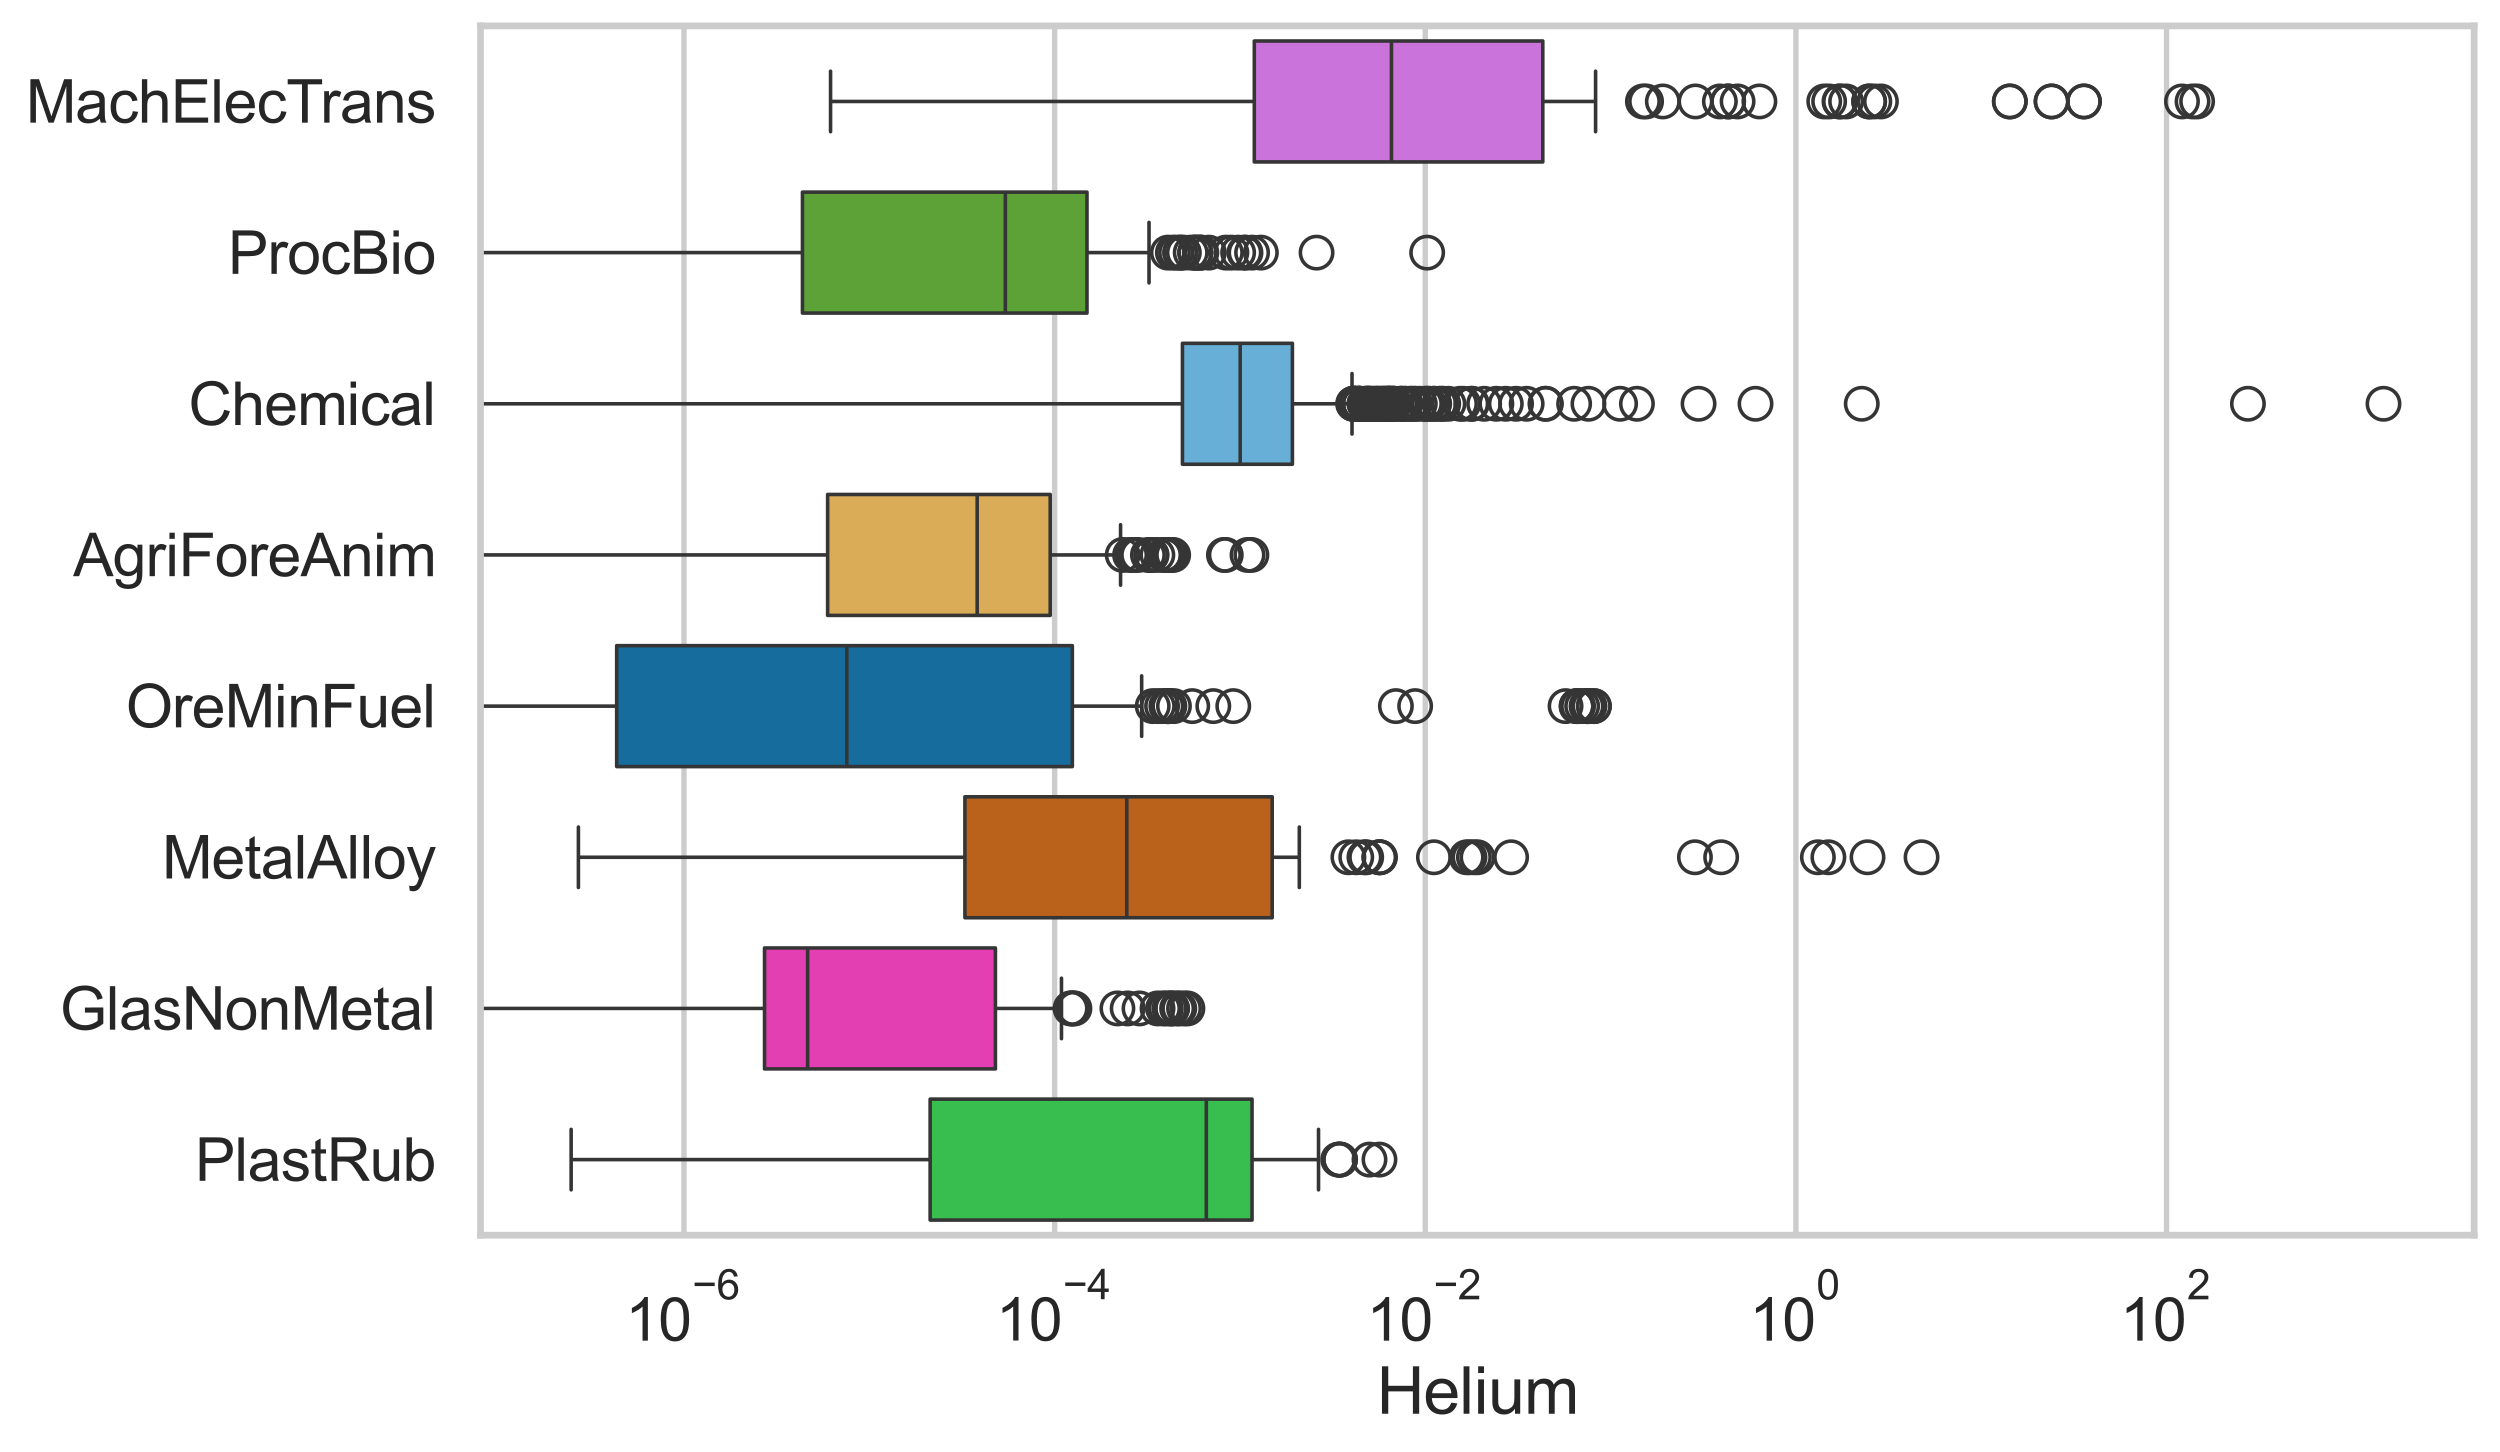 <?xml version="1.0" encoding="utf-8" standalone="no"?>
<!DOCTYPE svg PUBLIC "-//W3C//DTD SVG 1.1//EN"
  "http://www.w3.org/Graphics/SVG/1.1/DTD/svg11.dtd">
<svg xmlns:xlink="http://www.w3.org/1999/xlink" width="695.577pt" height="404.121pt" viewBox="0 0 695.577 404.121" xmlns="http://www.w3.org/2000/svg" version="1.1">
 <defs>
  <style type="text/css">*{stroke-linejoin: round; stroke-linecap: butt}</style>
 </defs>
 <g id="figure_1">
  <g id="patch_1">
   <path d="M 0 404.121 
L 695.577 404.121 
L 695.577 0 
L 0 0 
z
" style="fill: #ffffff"/>
  </g>
  <g id="axes_1">
   <g id="patch_2">
    <path d="M 133.697 343.665 
L 688.377 343.665 
L 688.377 7.2 
L 133.697 7.2 
z
" style="fill: #ffffff"/>
   </g>
   <g id="matplotlib.axis_1">
    <g id="xtick_1">
     <g id="line2d_1">
      <path d="M 190.3 343.665 
L 190.3 7.2 
" clip-path="url(#pc5fbd0faa5)" style="fill: none; stroke: #cccccc; stroke-width: 1.5; stroke-linecap: round"/>
     </g>
     <g id="text_1">
      <!-- $\mathdefault{10^{-6}}$ -->
      <g style="fill: #262626" transform="translate(173.965 373.18) scale(0.165 -0.165)">
       <defs>
        <path id="ArialMT-31" d="M 2384 0 
L 1822 0 
L 1822 3584 
Q 1619 3391 1289 3197 
Q 959 3003 697 2906 
L 697 3450 
Q 1169 3672 1522 3987 
Q 1875 4303 2022 4600 
L 2384 4600 
L 2384 0 
z
" transform="scale(0.016)"/>
        <path id="ArialMT-30" d="M 266 2259 
Q 266 3072 433 3567 
Q 600 4063 929 4331 
Q 1259 4600 1759 4600 
Q 2128 4600 2406 4451 
Q 2684 4303 2865 4023 
Q 3047 3744 3150 3342 
Q 3253 2941 3253 2259 
Q 3253 1453 3087 958 
Q 2922 463 2592 192 
Q 2263 -78 1759 -78 
Q 1097 -78 719 397 
Q 266 969 266 2259 
z
M 844 2259 
Q 844 1131 1108 757 
Q 1372 384 1759 384 
Q 2147 384 2411 759 
Q 2675 1134 2675 2259 
Q 2675 3391 2411 3762 
Q 2147 4134 1753 4134 
Q 1366 4134 1134 3806 
Q 844 3388 844 2259 
z
" transform="scale(0.016)"/>
        <path id="ArialMT-2212" d="M 3381 1997 
L 356 1997 
L 356 2522 
L 3381 2522 
L 3381 1997 
z
" transform="scale(0.016)"/>
        <path id="ArialMT-36" d="M 3184 3459 
L 2625 3416 
Q 2550 3747 2413 3897 
Q 2184 4138 1850 4138 
Q 1581 4138 1378 3988 
Q 1113 3794 959 3422 
Q 806 3050 800 2363 
Q 1003 2672 1297 2822 
Q 1591 2972 1913 2972 
Q 2475 2972 2870 2558 
Q 3266 2144 3266 1488 
Q 3266 1056 3080 686 
Q 2894 316 2569 119 
Q 2244 -78 1831 -78 
Q 1128 -78 684 439 
Q 241 956 241 2144 
Q 241 3472 731 4075 
Q 1159 4600 1884 4600 
Q 2425 4600 2770 4297 
Q 3116 3994 3184 3459 
z
M 888 1484 
Q 888 1194 1011 928 
Q 1134 663 1356 523 
Q 1578 384 1822 384 
Q 2178 384 2434 671 
Q 2691 959 2691 1453 
Q 2691 1928 2437 2201 
Q 2184 2475 1800 2475 
Q 1419 2475 1153 2201 
Q 888 1928 888 1484 
z
" transform="scale(0.016)"/>
       </defs>
       <use xlink:href="#ArialMT-31" transform="translate(0 0.994)"/>
       <use xlink:href="#ArialMT-30" transform="translate(55.615 0.994)"/>
       <use xlink:href="#ArialMT-2212" transform="translate(112.973 70.688) scale(0.7)"/>
       <use xlink:href="#ArialMT-36" transform="translate(153.852 70.688) scale(0.7)"/>
      </g>
     </g>
    </g>
    <g id="xtick_2">
     <g id="line2d_2">
      <path d="M 293.425 343.665 
L 293.425 7.2 
" clip-path="url(#pc5fbd0faa5)" style="fill: none; stroke: #cccccc; stroke-width: 1.5; stroke-linecap: round"/>
     </g>
     <g id="text_2">
      <!-- $\mathdefault{10^{-4}}$ -->
      <g style="fill: #262626" transform="translate(277.09 373.015) scale(0.165 -0.165)">
       <defs>
        <path id="ArialMT-34" d="M 2069 0 
L 2069 1097 
L 81 1097 
L 81 1613 
L 2172 4581 
L 2631 4581 
L 2631 1613 
L 3250 1613 
L 3250 1097 
L 2631 1097 
L 2631 0 
L 2069 0 
z
M 2069 1613 
L 2069 3678 
L 634 1613 
L 2069 1613 
z
" transform="scale(0.016)"/>
       </defs>
       <use xlink:href="#ArialMT-31" transform="translate(0 0.202)"/>
       <use xlink:href="#ArialMT-30" transform="translate(55.615 0.202)"/>
       <use xlink:href="#ArialMT-2212" transform="translate(112.973 69.895) scale(0.7)"/>
       <use xlink:href="#ArialMT-34" transform="translate(153.852 69.895) scale(0.7)"/>
      </g>
     </g>
    </g>
    <g id="xtick_3">
     <g id="line2d_3">
      <path d="M 396.55 343.665 
L 396.55 7.2 
" clip-path="url(#pc5fbd0faa5)" style="fill: none; stroke: #cccccc; stroke-width: 1.5; stroke-linecap: round"/>
     </g>
     <g id="text_3">
      <!-- $\mathdefault{10^{-2}}$ -->
      <g style="fill: #262626" transform="translate(380.215 373.18) scale(0.165 -0.165)">
       <defs>
        <path id="ArialMT-32" d="M 3222 541 
L 3222 0 
L 194 0 
Q 188 203 259 391 
Q 375 700 629 1000 
Q 884 1300 1366 1694 
Q 2113 2306 2375 2664 
Q 2638 3022 2638 3341 
Q 2638 3675 2398 3904 
Q 2159 4134 1775 4134 
Q 1369 4134 1125 3890 
Q 881 3647 878 3216 
L 300 3275 
Q 359 3922 746 4261 
Q 1134 4600 1788 4600 
Q 2447 4600 2831 4234 
Q 3216 3869 3216 3328 
Q 3216 3053 3103 2787 
Q 2991 2522 2730 2228 
Q 2469 1934 1863 1422 
Q 1356 997 1212 845 
Q 1069 694 975 541 
L 3222 541 
z
" transform="scale(0.016)"/>
       </defs>
       <use xlink:href="#ArialMT-31" transform="translate(0 0.994)"/>
       <use xlink:href="#ArialMT-30" transform="translate(55.615 0.994)"/>
       <use xlink:href="#ArialMT-2212" transform="translate(112.973 70.688) scale(0.7)"/>
       <use xlink:href="#ArialMT-32" transform="translate(153.852 70.688) scale(0.7)"/>
      </g>
     </g>
    </g>
    <g id="xtick_4">
     <g id="line2d_4">
      <path d="M 499.676 343.665 
L 499.676 7.2 
" clip-path="url(#pc5fbd0faa5)" style="fill: none; stroke: #cccccc; stroke-width: 1.5; stroke-linecap: round"/>
     </g>
     <g id="text_4">
      <!-- $\mathdefault{10^{0}}$ -->
      <g style="fill: #262626" transform="translate(486.723 373.18) scale(0.165 -0.165)">
       <use xlink:href="#ArialMT-31" transform="translate(0 0.994)"/>
       <use xlink:href="#ArialMT-30" transform="translate(55.615 0.994)"/>
       <use xlink:href="#ArialMT-30" transform="translate(112.973 70.688) scale(0.7)"/>
      </g>
     </g>
    </g>
    <g id="xtick_5">
     <g id="line2d_5">
      <path d="M 602.801 343.665 
L 602.801 7.2 
" clip-path="url(#pc5fbd0faa5)" style="fill: none; stroke: #cccccc; stroke-width: 1.5; stroke-linecap: round"/>
     </g>
     <g id="text_5">
      <!-- $\mathdefault{10^{2}}$ -->
      <g style="fill: #262626" transform="translate(589.848 373.18) scale(0.165 -0.165)">
       <use xlink:href="#ArialMT-31" transform="translate(0 0.994)"/>
       <use xlink:href="#ArialMT-30" transform="translate(55.615 0.994)"/>
       <use xlink:href="#ArialMT-32" transform="translate(112.973 70.688) scale(0.7)"/>
      </g>
     </g>
    </g>
    <g id="text_6">
     <!-- Helium -->
     <g style="fill: #262626" transform="translate(383.031 393.344) scale(0.18 -0.18)">
      <defs>
       <path id="ArialMT-48" d="M 513 0 
L 513 4581 
L 1119 4581 
L 1119 2700 
L 3500 2700 
L 3500 4581 
L 4106 4581 
L 4106 0 
L 3500 0 
L 3500 2159 
L 1119 2159 
L 1119 0 
L 513 0 
z
" transform="scale(0.016)"/>
       <path id="ArialMT-65" d="M 2694 1069 
L 3275 997 
Q 3138 488 2766 206 
Q 2394 -75 1816 -75 
Q 1088 -75 661 373 
Q 234 822 234 1631 
Q 234 2469 665 2931 
Q 1097 3394 1784 3394 
Q 2450 3394 2872 2941 
Q 3294 2488 3294 1666 
Q 3294 1616 3291 1516 
L 816 1516 
Q 847 969 1125 678 
Q 1403 388 1819 388 
Q 2128 388 2347 550 
Q 2566 713 2694 1069 
z
M 847 1978 
L 2700 1978 
Q 2663 2397 2488 2606 
Q 2219 2931 1791 2931 
Q 1403 2931 1139 2672 
Q 875 2413 847 1978 
z
" transform="scale(0.016)"/>
       <path id="ArialMT-6c" d="M 409 0 
L 409 4581 
L 972 4581 
L 972 0 
L 409 0 
z
" transform="scale(0.016)"/>
       <path id="ArialMT-69" d="M 425 3934 
L 425 4581 
L 988 4581 
L 988 3934 
L 425 3934 
z
M 425 0 
L 425 3319 
L 988 3319 
L 988 0 
L 425 0 
z
" transform="scale(0.016)"/>
       <path id="ArialMT-75" d="M 2597 0 
L 2597 488 
Q 2209 -75 1544 -75 
Q 1250 -75 995 37 
Q 741 150 617 320 
Q 494 491 444 738 
Q 409 903 409 1263 
L 409 3319 
L 972 3319 
L 972 1478 
Q 972 1038 1006 884 
Q 1059 663 1231 536 
Q 1403 409 1656 409 
Q 1909 409 2131 539 
Q 2353 669 2445 892 
Q 2538 1116 2538 1541 
L 2538 3319 
L 3100 3319 
L 3100 0 
L 2597 0 
z
" transform="scale(0.016)"/>
       <path id="ArialMT-6d" d="M 422 0 
L 422 3319 
L 925 3319 
L 925 2853 
Q 1081 3097 1340 3245 
Q 1600 3394 1931 3394 
Q 2300 3394 2536 3241 
Q 2772 3088 2869 2813 
Q 3263 3394 3894 3394 
Q 4388 3394 4653 3120 
Q 4919 2847 4919 2278 
L 4919 0 
L 4359 0 
L 4359 2091 
Q 4359 2428 4304 2576 
Q 4250 2725 4106 2815 
Q 3963 2906 3769 2906 
Q 3419 2906 3187 2673 
Q 2956 2441 2956 1928 
L 2956 0 
L 2394 0 
L 2394 2156 
Q 2394 2531 2256 2718 
Q 2119 2906 1806 2906 
Q 1569 2906 1367 2781 
Q 1166 2656 1075 2415 
Q 984 2175 984 1722 
L 984 0 
L 422 0 
z
" transform="scale(0.016)"/>
      </defs>
      <use xlink:href="#ArialMT-48"/>
      <use xlink:href="#ArialMT-65" transform="translate(72.217 0)"/>
      <use xlink:href="#ArialMT-6c" transform="translate(127.832 0)"/>
      <use xlink:href="#ArialMT-69" transform="translate(150.049 0)"/>
      <use xlink:href="#ArialMT-75" transform="translate(172.266 0)"/>
      <use xlink:href="#ArialMT-6d" transform="translate(227.881 0)"/>
     </g>
    </g>
   </g>
   <g id="matplotlib.axis_2">
    <g id="ytick_1">
     <g id="text_7">
      <!-- MachElecTrans -->
      <g style="fill: #262626" transform="translate(7.2 34.134) scale(0.165 -0.165)">
       <defs>
        <path id="ArialMT-4d" d="M 475 0 
L 475 4581 
L 1388 4581 
L 2472 1338 
Q 2622 884 2691 659 
Q 2769 909 2934 1394 
L 4031 4581 
L 4847 4581 
L 4847 0 
L 4263 0 
L 4263 3834 
L 2931 0 
L 2384 0 
L 1059 3900 
L 1059 0 
L 475 0 
z
" transform="scale(0.016)"/>
        <path id="ArialMT-61" d="M 2588 409 
Q 2275 144 1986 34 
Q 1697 -75 1366 -75 
Q 819 -75 525 192 
Q 231 459 231 875 
Q 231 1119 342 1320 
Q 453 1522 633 1644 
Q 813 1766 1038 1828 
Q 1203 1872 1538 1913 
Q 2219 1994 2541 2106 
Q 2544 2222 2544 2253 
Q 2544 2597 2384 2738 
Q 2169 2928 1744 2928 
Q 1347 2928 1158 2789 
Q 969 2650 878 2297 
L 328 2372 
Q 403 2725 575 2942 
Q 747 3159 1072 3276 
Q 1397 3394 1825 3394 
Q 2250 3394 2515 3294 
Q 2781 3194 2906 3042 
Q 3031 2891 3081 2659 
Q 3109 2516 3109 2141 
L 3109 1391 
Q 3109 606 3145 398 
Q 3181 191 3288 0 
L 2700 0 
Q 2613 175 2588 409 
z
M 2541 1666 
Q 2234 1541 1622 1453 
Q 1275 1403 1131 1340 
Q 988 1278 909 1158 
Q 831 1038 831 891 
Q 831 666 1001 516 
Q 1172 366 1500 366 
Q 1825 366 2078 508 
Q 2331 650 2450 897 
Q 2541 1088 2541 1459 
L 2541 1666 
z
" transform="scale(0.016)"/>
        <path id="ArialMT-63" d="M 2588 1216 
L 3141 1144 
Q 3050 572 2676 248 
Q 2303 -75 1759 -75 
Q 1078 -75 664 370 
Q 250 816 250 1647 
Q 250 2184 428 2587 
Q 606 2991 970 3192 
Q 1334 3394 1763 3394 
Q 2303 3394 2647 3120 
Q 2991 2847 3088 2344 
L 2541 2259 
Q 2463 2594 2264 2762 
Q 2066 2931 1784 2931 
Q 1359 2931 1093 2626 
Q 828 2322 828 1663 
Q 828 994 1084 691 
Q 1341 388 1753 388 
Q 2084 388 2306 591 
Q 2528 794 2588 1216 
z
" transform="scale(0.016)"/>
        <path id="ArialMT-68" d="M 422 0 
L 422 4581 
L 984 4581 
L 984 2938 
Q 1378 3394 1978 3394 
Q 2347 3394 2619 3248 
Q 2891 3103 3008 2847 
Q 3125 2591 3125 2103 
L 3125 0 
L 2563 0 
L 2563 2103 
Q 2563 2525 2380 2717 
Q 2197 2909 1863 2909 
Q 1613 2909 1392 2779 
Q 1172 2650 1078 2428 
Q 984 2206 984 1816 
L 984 0 
L 422 0 
z
" transform="scale(0.016)"/>
        <path id="ArialMT-45" d="M 506 0 
L 506 4581 
L 3819 4581 
L 3819 4041 
L 1113 4041 
L 1113 2638 
L 3647 2638 
L 3647 2100 
L 1113 2100 
L 1113 541 
L 3925 541 
L 3925 0 
L 506 0 
z
" transform="scale(0.016)"/>
        <path id="ArialMT-54" d="M 1659 0 
L 1659 4041 
L 150 4041 
L 150 4581 
L 3781 4581 
L 3781 4041 
L 2266 4041 
L 2266 0 
L 1659 0 
z
" transform="scale(0.016)"/>
        <path id="ArialMT-72" d="M 416 0 
L 416 3319 
L 922 3319 
L 922 2816 
Q 1116 3169 1280 3281 
Q 1444 3394 1641 3394 
Q 1925 3394 2219 3213 
L 2025 2691 
Q 1819 2813 1613 2813 
Q 1428 2813 1281 2702 
Q 1134 2591 1072 2394 
Q 978 2094 978 1738 
L 978 0 
L 416 0 
z
" transform="scale(0.016)"/>
        <path id="ArialMT-6e" d="M 422 0 
L 422 3319 
L 928 3319 
L 928 2847 
Q 1294 3394 1984 3394 
Q 2284 3394 2536 3286 
Q 2788 3178 2913 3003 
Q 3038 2828 3088 2588 
Q 3119 2431 3119 2041 
L 3119 0 
L 2556 0 
L 2556 2019 
Q 2556 2363 2490 2533 
Q 2425 2703 2258 2804 
Q 2091 2906 1866 2906 
Q 1506 2906 1245 2678 
Q 984 2450 984 1813 
L 984 0 
L 422 0 
z
" transform="scale(0.016)"/>
        <path id="ArialMT-73" d="M 197 991 
L 753 1078 
Q 800 744 1014 566 
Q 1228 388 1613 388 
Q 2000 388 2187 545 
Q 2375 703 2375 916 
Q 2375 1106 2209 1216 
Q 2094 1291 1634 1406 
Q 1016 1563 777 1677 
Q 538 1791 414 1992 
Q 291 2194 291 2438 
Q 291 2659 392 2848 
Q 494 3038 669 3163 
Q 800 3259 1026 3326 
Q 1253 3394 1513 3394 
Q 1903 3394 2198 3281 
Q 2494 3169 2634 2976 
Q 2775 2784 2828 2463 
L 2278 2388 
Q 2241 2644 2061 2787 
Q 1881 2931 1553 2931 
Q 1166 2931 1000 2803 
Q 834 2675 834 2503 
Q 834 2394 903 2306 
Q 972 2216 1119 2156 
Q 1203 2125 1616 2013 
Q 2213 1853 2448 1751 
Q 2684 1650 2818 1456 
Q 2953 1263 2953 975 
Q 2953 694 2789 445 
Q 2625 197 2315 61 
Q 2006 -75 1616 -75 
Q 969 -75 630 194 
Q 291 463 197 991 
z
" transform="scale(0.016)"/>
       </defs>
       <use xlink:href="#ArialMT-4d"/>
       <use xlink:href="#ArialMT-61" transform="translate(83.301 0)"/>
       <use xlink:href="#ArialMT-63" transform="translate(138.916 0)"/>
       <use xlink:href="#ArialMT-68" transform="translate(188.916 0)"/>
       <use xlink:href="#ArialMT-45" transform="translate(244.531 0)"/>
       <use xlink:href="#ArialMT-6c" transform="translate(311.23 0)"/>
       <use xlink:href="#ArialMT-65" transform="translate(333.447 0)"/>
       <use xlink:href="#ArialMT-63" transform="translate(389.062 0)"/>
       <use xlink:href="#ArialMT-54" transform="translate(439.062 0)"/>
       <use xlink:href="#ArialMT-72" transform="translate(496.396 0)"/>
       <use xlink:href="#ArialMT-61" transform="translate(529.697 0)"/>
       <use xlink:href="#ArialMT-6e" transform="translate(585.312 0)"/>
       <use xlink:href="#ArialMT-73" transform="translate(640.928 0)"/>
      </g>
     </g>
    </g>
    <g id="ytick_2">
     <g id="text_8">
      <!-- ProcBio -->
      <g style="fill: #262626" transform="translate(63.424 76.192) scale(0.165 -0.165)">
       <defs>
        <path id="ArialMT-50" d="M 494 0 
L 494 4581 
L 2222 4581 
Q 2678 4581 2919 4538 
Q 3256 4481 3484 4323 
Q 3713 4166 3852 3881 
Q 3991 3597 3991 3256 
Q 3991 2672 3619 2267 
Q 3247 1863 2275 1863 
L 1100 1863 
L 1100 0 
L 494 0 
z
M 1100 2403 
L 2284 2403 
Q 2872 2403 3119 2622 
Q 3366 2841 3366 3238 
Q 3366 3525 3220 3729 
Q 3075 3934 2838 4000 
Q 2684 4041 2272 4041 
L 1100 4041 
L 1100 2403 
z
" transform="scale(0.016)"/>
        <path id="ArialMT-6f" d="M 213 1659 
Q 213 2581 725 3025 
Q 1153 3394 1769 3394 
Q 2453 3394 2887 2945 
Q 3322 2497 3322 1706 
Q 3322 1066 3130 698 
Q 2938 331 2570 128 
Q 2203 -75 1769 -75 
Q 1072 -75 642 372 
Q 213 819 213 1659 
z
M 791 1659 
Q 791 1022 1069 705 
Q 1347 388 1769 388 
Q 2188 388 2466 706 
Q 2744 1025 2744 1678 
Q 2744 2294 2464 2611 
Q 2184 2928 1769 2928 
Q 1347 2928 1069 2612 
Q 791 2297 791 1659 
z
" transform="scale(0.016)"/>
        <path id="ArialMT-42" d="M 469 0 
L 469 4581 
L 2188 4581 
Q 2713 4581 3030 4442 
Q 3347 4303 3526 4014 
Q 3706 3725 3706 3409 
Q 3706 3116 3547 2856 
Q 3388 2597 3066 2438 
Q 3481 2316 3704 2022 
Q 3928 1728 3928 1328 
Q 3928 1006 3792 729 
Q 3656 453 3456 303 
Q 3256 153 2954 76 
Q 2653 0 2216 0 
L 469 0 
z
M 1075 2656 
L 2066 2656 
Q 2469 2656 2644 2709 
Q 2875 2778 2992 2937 
Q 3109 3097 3109 3338 
Q 3109 3566 3000 3739 
Q 2891 3913 2687 3977 
Q 2484 4041 1991 4041 
L 1075 4041 
L 1075 2656 
z
M 1075 541 
L 2216 541 
Q 2509 541 2628 563 
Q 2838 600 2978 687 
Q 3119 775 3209 942 
Q 3300 1109 3300 1328 
Q 3300 1584 3169 1773 
Q 3038 1963 2805 2039 
Q 2572 2116 2134 2116 
L 1075 2116 
L 1075 541 
z
" transform="scale(0.016)"/>
       </defs>
       <use xlink:href="#ArialMT-50"/>
       <use xlink:href="#ArialMT-72" transform="translate(66.699 0)"/>
       <use xlink:href="#ArialMT-6f" transform="translate(100 0)"/>
       <use xlink:href="#ArialMT-63" transform="translate(155.615 0)"/>
       <use xlink:href="#ArialMT-42" transform="translate(205.615 0)"/>
       <use xlink:href="#ArialMT-69" transform="translate(272.314 0)"/>
       <use xlink:href="#ArialMT-6f" transform="translate(294.531 0)"/>
      </g>
     </g>
    </g>
    <g id="ytick_3">
     <g id="text_9">
      <!-- Chemical -->
      <g style="fill: #262626" transform="translate(52.428 118.25) scale(0.165 -0.165)">
       <defs>
        <path id="ArialMT-43" d="M 3763 1606 
L 4369 1453 
Q 4178 706 3683 314 
Q 3188 -78 2472 -78 
Q 1731 -78 1267 223 
Q 803 525 561 1097 
Q 319 1669 319 2325 
Q 319 3041 592 3573 
Q 866 4106 1370 4382 
Q 1875 4659 2481 4659 
Q 3169 4659 3637 4309 
Q 4106 3959 4291 3325 
L 3694 3184 
Q 3534 3684 3231 3912 
Q 2928 4141 2469 4141 
Q 1941 4141 1586 3887 
Q 1231 3634 1087 3207 
Q 944 2781 944 2328 
Q 944 1744 1114 1308 
Q 1284 872 1643 656 
Q 2003 441 2422 441 
Q 2931 441 3284 734 
Q 3638 1028 3763 1606 
z
" transform="scale(0.016)"/>
       </defs>
       <use xlink:href="#ArialMT-43"/>
       <use xlink:href="#ArialMT-68" transform="translate(72.217 0)"/>
       <use xlink:href="#ArialMT-65" transform="translate(127.832 0)"/>
       <use xlink:href="#ArialMT-6d" transform="translate(183.447 0)"/>
       <use xlink:href="#ArialMT-69" transform="translate(266.748 0)"/>
       <use xlink:href="#ArialMT-63" transform="translate(288.965 0)"/>
       <use xlink:href="#ArialMT-61" transform="translate(338.965 0)"/>
       <use xlink:href="#ArialMT-6c" transform="translate(394.58 0)"/>
      </g>
     </g>
    </g>
    <g id="ytick_4">
     <g id="text_10">
      <!-- AgriForeAnim -->
      <g style="fill: #262626" transform="translate(20.341 160.308) scale(0.165 -0.165)">
       <defs>
        <path id="ArialMT-41" d="M -9 0 
L 1750 4581 
L 2403 4581 
L 4278 0 
L 3588 0 
L 3053 1388 
L 1138 1388 
L 634 0 
L -9 0 
z
M 1313 1881 
L 2866 1881 
L 2388 3150 
Q 2169 3728 2063 4100 
Q 1975 3659 1816 3225 
L 1313 1881 
z
" transform="scale(0.016)"/>
        <path id="ArialMT-67" d="M 319 -275 
L 866 -356 
Q 900 -609 1056 -725 
Q 1266 -881 1628 -881 
Q 2019 -881 2231 -725 
Q 2444 -569 2519 -288 
Q 2563 -116 2559 434 
Q 2191 0 1641 0 
Q 956 0 581 494 
Q 206 988 206 1678 
Q 206 2153 378 2554 
Q 550 2956 876 3175 
Q 1203 3394 1644 3394 
Q 2231 3394 2613 2919 
L 2613 3319 
L 3131 3319 
L 3131 450 
Q 3131 -325 2973 -648 
Q 2816 -972 2473 -1159 
Q 2131 -1347 1631 -1347 
Q 1038 -1347 672 -1080 
Q 306 -813 319 -275 
z
M 784 1719 
Q 784 1066 1043 766 
Q 1303 466 1694 466 
Q 2081 466 2343 764 
Q 2606 1063 2606 1700 
Q 2606 2309 2336 2618 
Q 2066 2928 1684 2928 
Q 1309 2928 1046 2623 
Q 784 2319 784 1719 
z
" transform="scale(0.016)"/>
        <path id="ArialMT-46" d="M 525 0 
L 525 4581 
L 3616 4581 
L 3616 4041 
L 1131 4041 
L 1131 2622 
L 3281 2622 
L 3281 2081 
L 1131 2081 
L 1131 0 
L 525 0 
z
" transform="scale(0.016)"/>
       </defs>
       <use xlink:href="#ArialMT-41"/>
       <use xlink:href="#ArialMT-67" transform="translate(66.699 0)"/>
       <use xlink:href="#ArialMT-72" transform="translate(122.314 0)"/>
       <use xlink:href="#ArialMT-69" transform="translate(155.615 0)"/>
       <use xlink:href="#ArialMT-46" transform="translate(177.832 0)"/>
       <use xlink:href="#ArialMT-6f" transform="translate(238.916 0)"/>
       <use xlink:href="#ArialMT-72" transform="translate(294.531 0)"/>
       <use xlink:href="#ArialMT-65" transform="translate(327.832 0)"/>
       <use xlink:href="#ArialMT-41" transform="translate(383.447 0)"/>
       <use xlink:href="#ArialMT-6e" transform="translate(450.146 0)"/>
       <use xlink:href="#ArialMT-69" transform="translate(505.762 0)"/>
       <use xlink:href="#ArialMT-6d" transform="translate(527.979 0)"/>
      </g>
     </g>
    </g>
    <g id="ytick_5">
     <g id="text_11">
      <!-- OreMinFuel -->
      <g style="fill: #262626" transform="translate(35.013 202.366) scale(0.165 -0.165)">
       <defs>
        <path id="ArialMT-4f" d="M 309 2231 
Q 309 3372 921 4017 
Q 1534 4663 2503 4663 
Q 3138 4663 3647 4359 
Q 4156 4056 4423 3514 
Q 4691 2972 4691 2284 
Q 4691 1588 4409 1038 
Q 4128 488 3612 205 
Q 3097 -78 2500 -78 
Q 1853 -78 1343 234 
Q 834 547 571 1087 
Q 309 1628 309 2231 
z
M 934 2222 
Q 934 1394 1379 917 
Q 1825 441 2497 441 
Q 3181 441 3623 922 
Q 4066 1403 4066 2288 
Q 4066 2847 3877 3264 
Q 3688 3681 3323 3911 
Q 2959 4141 2506 4141 
Q 1863 4141 1398 3698 
Q 934 3256 934 2222 
z
" transform="scale(0.016)"/>
       </defs>
       <use xlink:href="#ArialMT-4f"/>
       <use xlink:href="#ArialMT-72" transform="translate(77.783 0)"/>
       <use xlink:href="#ArialMT-65" transform="translate(111.084 0)"/>
       <use xlink:href="#ArialMT-4d" transform="translate(166.699 0)"/>
       <use xlink:href="#ArialMT-69" transform="translate(250 0)"/>
       <use xlink:href="#ArialMT-6e" transform="translate(272.217 0)"/>
       <use xlink:href="#ArialMT-46" transform="translate(327.832 0)"/>
       <use xlink:href="#ArialMT-75" transform="translate(388.916 0)"/>
       <use xlink:href="#ArialMT-65" transform="translate(444.531 0)"/>
       <use xlink:href="#ArialMT-6c" transform="translate(500.146 0)"/>
      </g>
     </g>
    </g>
    <g id="ytick_6">
     <g id="text_12">
      <!-- MetalAlloy -->
      <g style="fill: #262626" transform="translate(45.088 244.425) scale(0.165 -0.165)">
       <defs>
        <path id="ArialMT-74" d="M 1650 503 
L 1731 6 
Q 1494 -44 1306 -44 
Q 1000 -44 831 53 
Q 663 150 594 308 
Q 525 466 525 972 
L 525 2881 
L 113 2881 
L 113 3319 
L 525 3319 
L 525 4141 
L 1084 4478 
L 1084 3319 
L 1650 3319 
L 1650 2881 
L 1084 2881 
L 1084 941 
Q 1084 700 1114 631 
Q 1144 563 1211 522 
Q 1278 481 1403 481 
Q 1497 481 1650 503 
z
" transform="scale(0.016)"/>
        <path id="ArialMT-79" d="M 397 -1278 
L 334 -750 
Q 519 -800 656 -800 
Q 844 -800 956 -737 
Q 1069 -675 1141 -563 
Q 1194 -478 1313 -144 
Q 1328 -97 1363 -6 
L 103 3319 
L 709 3319 
L 1400 1397 
Q 1534 1031 1641 628 
Q 1738 1016 1872 1384 
L 2581 3319 
L 3144 3319 
L 1881 -56 
Q 1678 -603 1566 -809 
Q 1416 -1088 1222 -1217 
Q 1028 -1347 759 -1347 
Q 597 -1347 397 -1278 
z
" transform="scale(0.016)"/>
       </defs>
       <use xlink:href="#ArialMT-4d"/>
       <use xlink:href="#ArialMT-65" transform="translate(83.301 0)"/>
       <use xlink:href="#ArialMT-74" transform="translate(138.916 0)"/>
       <use xlink:href="#ArialMT-61" transform="translate(166.699 0)"/>
       <use xlink:href="#ArialMT-6c" transform="translate(222.314 0)"/>
       <use xlink:href="#ArialMT-41" transform="translate(244.531 0)"/>
       <use xlink:href="#ArialMT-6c" transform="translate(311.23 0)"/>
       <use xlink:href="#ArialMT-6c" transform="translate(333.447 0)"/>
       <use xlink:href="#ArialMT-6f" transform="translate(355.664 0)"/>
       <use xlink:href="#ArialMT-79" transform="translate(411.279 0)"/>
      </g>
     </g>
    </g>
    <g id="ytick_7">
     <g id="text_13">
      <!-- GlasNonMetal -->
      <g style="fill: #262626" transform="translate(16.659 286.483) scale(0.165 -0.165)">
       <defs>
        <path id="ArialMT-47" d="M 2638 1797 
L 2638 2334 
L 4578 2338 
L 4578 638 
Q 4131 281 3656 101 
Q 3181 -78 2681 -78 
Q 2006 -78 1454 211 
Q 903 500 622 1047 
Q 341 1594 341 2269 
Q 341 2938 620 3517 
Q 900 4097 1425 4378 
Q 1950 4659 2634 4659 
Q 3131 4659 3532 4498 
Q 3934 4338 4162 4050 
Q 4391 3763 4509 3300 
L 3963 3150 
Q 3859 3500 3706 3700 
Q 3553 3900 3268 4020 
Q 2984 4141 2638 4141 
Q 2222 4141 1919 4014 
Q 1616 3888 1430 3681 
Q 1244 3475 1141 3228 
Q 966 2803 966 2306 
Q 966 1694 1177 1281 
Q 1388 869 1791 669 
Q 2194 469 2647 469 
Q 3041 469 3416 620 
Q 3791 772 3984 944 
L 3984 1797 
L 2638 1797 
z
" transform="scale(0.016)"/>
        <path id="ArialMT-4e" d="M 488 0 
L 488 4581 
L 1109 4581 
L 3516 984 
L 3516 4581 
L 4097 4581 
L 4097 0 
L 3475 0 
L 1069 3600 
L 1069 0 
L 488 0 
z
" transform="scale(0.016)"/>
       </defs>
       <use xlink:href="#ArialMT-47"/>
       <use xlink:href="#ArialMT-6c" transform="translate(77.783 0)"/>
       <use xlink:href="#ArialMT-61" transform="translate(100 0)"/>
       <use xlink:href="#ArialMT-73" transform="translate(155.615 0)"/>
       <use xlink:href="#ArialMT-4e" transform="translate(205.615 0)"/>
       <use xlink:href="#ArialMT-6f" transform="translate(277.832 0)"/>
       <use xlink:href="#ArialMT-6e" transform="translate(333.447 0)"/>
       <use xlink:href="#ArialMT-4d" transform="translate(389.062 0)"/>
       <use xlink:href="#ArialMT-65" transform="translate(472.363 0)"/>
       <use xlink:href="#ArialMT-74" transform="translate(527.979 0)"/>
       <use xlink:href="#ArialMT-61" transform="translate(555.762 0)"/>
       <use xlink:href="#ArialMT-6c" transform="translate(611.377 0)"/>
      </g>
     </g>
    </g>
    <g id="ytick_8">
     <g id="text_14">
      <!-- PlastRub -->
      <g style="fill: #262626" transform="translate(54.248 328.541) scale(0.165 -0.165)">
       <defs>
        <path id="ArialMT-52" d="M 503 0 
L 503 4581 
L 2534 4581 
Q 3147 4581 3465 4457 
Q 3784 4334 3975 4021 
Q 4166 3709 4166 3331 
Q 4166 2844 3850 2509 
Q 3534 2175 2875 2084 
Q 3116 1969 3241 1856 
Q 3506 1613 3744 1247 
L 4541 0 
L 3778 0 
L 3172 953 
Q 2906 1366 2734 1584 
Q 2563 1803 2427 1890 
Q 2291 1978 2150 2013 
Q 2047 2034 1813 2034 
L 1109 2034 
L 1109 0 
L 503 0 
z
M 1109 2559 
L 2413 2559 
Q 2828 2559 3062 2645 
Q 3297 2731 3419 2920 
Q 3541 3109 3541 3331 
Q 3541 3656 3305 3865 
Q 3069 4075 2559 4075 
L 1109 4075 
L 1109 2559 
z
" transform="scale(0.016)"/>
        <path id="ArialMT-62" d="M 941 0 
L 419 0 
L 419 4581 
L 981 4581 
L 981 2947 
Q 1338 3394 1891 3394 
Q 2197 3394 2470 3270 
Q 2744 3147 2920 2923 
Q 3097 2700 3197 2384 
Q 3297 2069 3297 1709 
Q 3297 856 2875 390 
Q 2453 -75 1863 -75 
Q 1275 -75 941 416 
L 941 0 
z
M 934 1684 
Q 934 1088 1097 822 
Q 1363 388 1816 388 
Q 2184 388 2453 708 
Q 2722 1028 2722 1663 
Q 2722 2313 2464 2622 
Q 2206 2931 1841 2931 
Q 1472 2931 1203 2611 
Q 934 2291 934 1684 
z
" transform="scale(0.016)"/>
       </defs>
       <use xlink:href="#ArialMT-50"/>
       <use xlink:href="#ArialMT-6c" transform="translate(66.699 0)"/>
       <use xlink:href="#ArialMT-61" transform="translate(88.916 0)"/>
       <use xlink:href="#ArialMT-73" transform="translate(144.531 0)"/>
       <use xlink:href="#ArialMT-74" transform="translate(194.531 0)"/>
       <use xlink:href="#ArialMT-52" transform="translate(222.314 0)"/>
       <use xlink:href="#ArialMT-75" transform="translate(294.531 0)"/>
       <use xlink:href="#ArialMT-62" transform="translate(350.146 0)"/>
      </g>
     </g>
    </g>
   </g>
   <g id="patch_3">
    <path d="M 348.988 11.406 
L 348.988 45.052 
L 429.253 45.052 
L 429.253 11.406 
L 348.988 11.406 
z
" clip-path="url(#pc5fbd0faa5)" style="fill: #ca74db; stroke: #353535; stroke-linejoin: miter"/>
   </g>
   <g id="line2d_6">
    <path d="M 348.988 28.229 
L 231.086 28.229 
" clip-path="url(#pc5fbd0faa5)" style="fill: none; stroke: #353535"/>
   </g>
   <g id="line2d_7">
    <path d="M 429.253 28.229 
L 443.941 28.229 
" clip-path="url(#pc5fbd0faa5)" style="fill: none; stroke: #353535"/>
   </g>
   <g id="line2d_8">
    <path d="M 231.086 19.817 
L 231.086 36.641 
" clip-path="url(#pc5fbd0faa5)" style="fill: none; stroke: #353535; stroke-linecap: round"/>
   </g>
   <g id="line2d_9">
    <path d="M 443.941 19.817 
L 443.941 36.641 
" clip-path="url(#pc5fbd0faa5)" style="fill: none; stroke: #353535; stroke-linecap: round"/>
   </g>
   <g id="line2d_10">
    <defs>
     <path id="mc9a89f783c" d="M 0 4.5 
C 1.193 4.5 2.338 4.026 3.182 3.182 
C 4.026 2.338 4.5 1.193 4.5 0 
C 4.5 -1.193 4.026 -2.338 3.182 -3.182 
C 2.338 -4.026 1.193 -4.5 0 -4.5 
C -1.193 -4.5 -2.338 -4.026 -3.182 -3.182 
C -4.026 -2.338 -4.5 -1.193 -4.5 0 
C -4.5 1.193 -4.026 2.338 -3.182 3.182 
C -2.338 4.026 -1.193 4.5 0 4.5 
z
" style="stroke: #353535"/>
    </defs>
    <g clip-path="url(#pc5fbd0faa5)">
     <use xlink:href="#mc9a89f783c" x="521.494" y="28.229" style="fill-opacity: 0; stroke: #353535"/>
     <use xlink:href="#mc9a89f783c" x="507.563" y="28.229" style="fill-opacity: 0; stroke: #353535"/>
     <use xlink:href="#mc9a89f783c" x="579.816" y="28.229" style="fill-opacity: 0; stroke: #353535"/>
     <use xlink:href="#mc9a89f783c" x="607.094" y="28.229" style="fill-opacity: 0; stroke: #353535"/>
     <use xlink:href="#mc9a89f783c" x="611.305" y="28.229" style="fill-opacity: 0; stroke: #353535"/>
     <use xlink:href="#mc9a89f783c" x="513.642" y="28.229" style="fill-opacity: 0; stroke: #353535"/>
     <use xlink:href="#mc9a89f783c" x="511.799" y="28.229" style="fill-opacity: 0; stroke: #353535"/>
     <use xlink:href="#mc9a89f783c" x="570.808" y="28.229" style="fill-opacity: 0; stroke: #353535"/>
     <use xlink:href="#mc9a89f783c" x="523.331" y="28.229" style="fill-opacity: 0; stroke: #353535"/>
     <use xlink:href="#mc9a89f783c" x="520.055" y="28.229" style="fill-opacity: 0; stroke: #353535"/>
     <use xlink:href="#mc9a89f783c" x="462.647" y="28.229" style="fill-opacity: 0; stroke: #353535"/>
     <use xlink:href="#mc9a89f783c" x="483.45" y="28.229" style="fill-opacity: 0; stroke: #353535"/>
     <use xlink:href="#mc9a89f783c" x="457.989" y="28.229" style="fill-opacity: 0; stroke: #353535"/>
     <use xlink:href="#mc9a89f783c" x="559.193" y="28.229" style="fill-opacity: 0; stroke: #353535"/>
     <use xlink:href="#mc9a89f783c" x="511.941" y="28.229" style="fill-opacity: 0; stroke: #353535"/>
     <use xlink:href="#mc9a89f783c" x="478.522" y="28.229" style="fill-opacity: 0; stroke: #353535"/>
     <use xlink:href="#mc9a89f783c" x="559.193" y="28.229" style="fill-opacity: 0; stroke: #353535"/>
     <use xlink:href="#mc9a89f783c" x="610.031" y="28.229" style="fill-opacity: 0; stroke: #353535"/>
     <use xlink:href="#mc9a89f783c" x="480.822" y="28.229" style="fill-opacity: 0; stroke: #353535"/>
     <use xlink:href="#mc9a89f783c" x="579.816" y="28.229" style="fill-opacity: 0; stroke: #353535"/>
     <use xlink:href="#mc9a89f783c" x="570.808" y="28.229" style="fill-opacity: 0; stroke: #353535"/>
     <use xlink:href="#mc9a89f783c" x="471.732" y="28.229" style="fill-opacity: 0; stroke: #353535"/>
     <use xlink:href="#mc9a89f783c" x="489.519" y="28.229" style="fill-opacity: 0; stroke: #353535"/>
     <use xlink:href="#mc9a89f783c" x="480.821" y="28.229" style="fill-opacity: 0; stroke: #353535"/>
     <use xlink:href="#mc9a89f783c" x="508.921" y="28.229" style="fill-opacity: 0; stroke: #353535"/>
     <use xlink:href="#mc9a89f783c" x="520.055" y="28.229" style="fill-opacity: 0; stroke: #353535"/>
     <use xlink:href="#mc9a89f783c" x="457.11" y="28.229" style="fill-opacity: 0; stroke: #353535"/>
    </g>
   </g>
   <g id="patch_4">
    <path d="M 223.268 53.464 
L 223.268 87.11 
L 302.43 87.11 
L 302.43 53.464 
L 223.268 53.464 
z
" clip-path="url(#pc5fbd0faa5)" style="fill: #5ca236; stroke: #353535; stroke-linejoin: miter"/>
   </g>
   <g id="line2d_11">
    <path d="M 223.268 70.287 
L -1 70.287 
" clip-path="url(#pc5fbd0faa5)" style="fill: none; stroke: #353535"/>
   </g>
   <g id="line2d_12">
    <path d="M 302.43 70.287 
L 319.694 70.287 
" clip-path="url(#pc5fbd0faa5)" style="fill: none; stroke: #353535"/>
   </g>
   <g id="line2d_13">
    <path clip-path="url(#pc5fbd0faa5)" style="fill: none; stroke: #353535; stroke-linecap: round"/>
   </g>
   <g id="line2d_14">
    <path d="M 319.694 61.875 
L 319.694 78.699 
" clip-path="url(#pc5fbd0faa5)" style="fill: none; stroke: #353535; stroke-linecap: round"/>
   </g>
   <g id="line2d_15">
    <g clip-path="url(#pc5fbd0faa5)">
     <use xlink:href="#mc9a89f783c" x="342.615" y="70.287" style="fill-opacity: 0; stroke: #353535"/>
     <use xlink:href="#mc9a89f783c" x="329.382" y="70.287" style="fill-opacity: 0; stroke: #353535"/>
     <use xlink:href="#mc9a89f783c" x="328.417" y="70.287" style="fill-opacity: 0; stroke: #353535"/>
     <use xlink:href="#mc9a89f783c" x="397.083" y="70.287" style="fill-opacity: 0; stroke: #353535"/>
     <use xlink:href="#mc9a89f783c" x="334.255" y="70.287" style="fill-opacity: 0; stroke: #353535"/>
     <use xlink:href="#mc9a89f783c" x="336.339" y="70.287" style="fill-opacity: 0; stroke: #353535"/>
     <use xlink:href="#mc9a89f783c" x="333.838" y="70.287" style="fill-opacity: 0; stroke: #353535"/>
     <use xlink:href="#mc9a89f783c" x="327.214" y="70.287" style="fill-opacity: 0; stroke: #353535"/>
     <use xlink:href="#mc9a89f783c" x="344.489" y="70.287" style="fill-opacity: 0; stroke: #353535"/>
     <use xlink:href="#mc9a89f783c" x="366.31" y="70.287" style="fill-opacity: 0; stroke: #353535"/>
     <use xlink:href="#mc9a89f783c" x="341.067" y="70.287" style="fill-opacity: 0; stroke: #353535"/>
     <use xlink:href="#mc9a89f783c" x="332.552" y="70.287" style="fill-opacity: 0; stroke: #353535"/>
     <use xlink:href="#mc9a89f783c" x="333.841" y="70.287" style="fill-opacity: 0; stroke: #353535"/>
     <use xlink:href="#mc9a89f783c" x="326.332" y="70.287" style="fill-opacity: 0; stroke: #353535"/>
     <use xlink:href="#mc9a89f783c" x="350.81" y="70.287" style="fill-opacity: 0; stroke: #353535"/>
     <use xlink:href="#mc9a89f783c" x="328.35" y="70.287" style="fill-opacity: 0; stroke: #353535"/>
     <use xlink:href="#mc9a89f783c" x="324.934" y="70.287" style="fill-opacity: 0; stroke: #353535"/>
     <use xlink:href="#mc9a89f783c" x="348.364" y="70.287" style="fill-opacity: 0; stroke: #353535"/>
     <use xlink:href="#mc9a89f783c" x="331.294" y="70.287" style="fill-opacity: 0; stroke: #353535"/>
     <use xlink:href="#mc9a89f783c" x="346.533" y="70.287" style="fill-opacity: 0; stroke: #353535"/>
     <use xlink:href="#mc9a89f783c" x="332.551" y="70.287" style="fill-opacity: 0; stroke: #353535"/>
     <use xlink:href="#mc9a89f783c" x="332.573" y="70.287" style="fill-opacity: 0; stroke: #353535"/>
     <use xlink:href="#mc9a89f783c" x="346.233" y="70.287" style="fill-opacity: 0; stroke: #353535"/>
    </g>
   </g>
   <g id="patch_5">
    <path d="M 328.992 95.522 
L 328.992 129.168 
L 359.585 129.168 
L 359.585 95.522 
L 328.992 95.522 
z
" clip-path="url(#pc5fbd0faa5)" style="fill: #68afd7; stroke: #353535; stroke-linejoin: miter"/>
   </g>
   <g id="line2d_16">
    <path d="M 328.992 112.345 
L -1 112.345 
" clip-path="url(#pc5fbd0faa5)" style="fill: none; stroke: #353535"/>
   </g>
   <g id="line2d_17">
    <path d="M 359.585 112.345 
L 376.171 112.345 
" clip-path="url(#pc5fbd0faa5)" style="fill: none; stroke: #353535"/>
   </g>
   <g id="line2d_18">
    <path clip-path="url(#pc5fbd0faa5)" style="fill: none; stroke: #353535; stroke-linecap: round"/>
   </g>
   <g id="line2d_19">
    <path d="M 376.171 103.934 
L 376.171 120.757 
" clip-path="url(#pc5fbd0faa5)" style="fill: none; stroke: #353535; stroke-linecap: round"/>
   </g>
   <g id="line2d_20">
    <g clip-path="url(#pc5fbd0faa5)">
     <use xlink:href="#mc9a89f783c" x="387.866" y="112.345" style="fill-opacity: 0; stroke: #353535"/>
     <use xlink:href="#mc9a89f783c" x="380.206" y="112.345" style="fill-opacity: 0; stroke: #353535"/>
     <use xlink:href="#mc9a89f783c" x="397.567" y="112.345" style="fill-opacity: 0; stroke: #353535"/>
     <use xlink:href="#mc9a89f783c" x="429.996" y="112.345" style="fill-opacity: 0; stroke: #353535"/>
     <use xlink:href="#mc9a89f783c" x="421.818" y="112.345" style="fill-opacity: 0; stroke: #353535"/>
     <use xlink:href="#mc9a89f783c" x="437.971" y="112.345" style="fill-opacity: 0; stroke: #353535"/>
     <use xlink:href="#mc9a89f783c" x="382.852" y="112.345" style="fill-opacity: 0; stroke: #353535"/>
     <use xlink:href="#mc9a89f783c" x="384.178" y="112.345" style="fill-opacity: 0; stroke: #353535"/>
     <use xlink:href="#mc9a89f783c" x="386.261" y="112.345" style="fill-opacity: 0; stroke: #353535"/>
     <use xlink:href="#mc9a89f783c" x="378.257" y="112.345" style="fill-opacity: 0; stroke: #353535"/>
     <use xlink:href="#mc9a89f783c" x="385.465" y="112.345" style="fill-opacity: 0; stroke: #353535"/>
     <use xlink:href="#mc9a89f783c" x="376.685" y="112.345" style="fill-opacity: 0; stroke: #353535"/>
     <use xlink:href="#mc9a89f783c" x="381.55" y="112.345" style="fill-opacity: 0; stroke: #353535"/>
     <use xlink:href="#mc9a89f783c" x="396.694" y="112.345" style="fill-opacity: 0; stroke: #353535"/>
     <use xlink:href="#mc9a89f783c" x="663.164" y="112.345" style="fill-opacity: 0; stroke: #353535"/>
     <use xlink:href="#mc9a89f783c" x="378.257" y="112.345" style="fill-opacity: 0; stroke: #353535"/>
     <use xlink:href="#mc9a89f783c" x="380.824" y="112.345" style="fill-opacity: 0; stroke: #353535"/>
     <use xlink:href="#mc9a89f783c" x="389.637" y="112.345" style="fill-opacity: 0; stroke: #353535"/>
     <use xlink:href="#mc9a89f783c" x="409.363" y="112.345" style="fill-opacity: 0; stroke: #353535"/>
     <use xlink:href="#mc9a89f783c" x="379.603" y="112.345" style="fill-opacity: 0; stroke: #353535"/>
     <use xlink:href="#mc9a89f783c" x="517.995" y="112.345" style="fill-opacity: 0; stroke: #353535"/>
     <use xlink:href="#mc9a89f783c" x="393.449" y="112.345" style="fill-opacity: 0; stroke: #353535"/>
     <use xlink:href="#mc9a89f783c" x="401.093" y="112.345" style="fill-opacity: 0; stroke: #353535"/>
     <use xlink:href="#mc9a89f783c" x="402.995" y="112.345" style="fill-opacity: 0; stroke: #353535"/>
     <use xlink:href="#mc9a89f783c" x="385.076" y="112.345" style="fill-opacity: 0; stroke: #353535"/>
     <use xlink:href="#mc9a89f783c" x="378.103" y="112.345" style="fill-opacity: 0; stroke: #353535"/>
     <use xlink:href="#mc9a89f783c" x="412.935" y="112.345" style="fill-opacity: 0; stroke: #353535"/>
     <use xlink:href="#mc9a89f783c" x="384.748" y="112.345" style="fill-opacity: 0; stroke: #353535"/>
     <use xlink:href="#mc9a89f783c" x="625.442" y="112.345" style="fill-opacity: 0; stroke: #353535"/>
     <use xlink:href="#mc9a89f783c" x="406.223" y="112.345" style="fill-opacity: 0; stroke: #353535"/>
     <use xlink:href="#mc9a89f783c" x="386.651" y="112.345" style="fill-opacity: 0; stroke: #353535"/>
     <use xlink:href="#mc9a89f783c" x="380.213" y="112.345" style="fill-opacity: 0; stroke: #353535"/>
     <use xlink:href="#mc9a89f783c" x="377.175" y="112.345" style="fill-opacity: 0; stroke: #353535"/>
     <use xlink:href="#mc9a89f783c" x="386.518" y="112.345" style="fill-opacity: 0; stroke: #353535"/>
     <use xlink:href="#mc9a89f783c" x="424.759" y="112.345" style="fill-opacity: 0; stroke: #353535"/>
     <use xlink:href="#mc9a89f783c" x="376.687" y="112.345" style="fill-opacity: 0; stroke: #353535"/>
     <use xlink:href="#mc9a89f783c" x="380.783" y="112.345" style="fill-opacity: 0; stroke: #353535"/>
     <use xlink:href="#mc9a89f783c" x="377.121" y="112.345" style="fill-opacity: 0; stroke: #353535"/>
     <use xlink:href="#mc9a89f783c" x="430.107" y="112.345" style="fill-opacity: 0; stroke: #353535"/>
     <use xlink:href="#mc9a89f783c" x="380.941" y="112.345" style="fill-opacity: 0; stroke: #353535"/>
     <use xlink:href="#mc9a89f783c" x="385.278" y="112.345" style="fill-opacity: 0; stroke: #353535"/>
     <use xlink:href="#mc9a89f783c" x="383.155" y="112.345" style="fill-opacity: 0; stroke: #353535"/>
     <use xlink:href="#mc9a89f783c" x="399.034" y="112.345" style="fill-opacity: 0; stroke: #353535"/>
     <use xlink:href="#mc9a89f783c" x="401.553" y="112.345" style="fill-opacity: 0; stroke: #353535"/>
     <use xlink:href="#mc9a89f783c" x="386.34" y="112.345" style="fill-opacity: 0; stroke: #353535"/>
     <use xlink:href="#mc9a89f783c" x="488.439" y="112.345" style="fill-opacity: 0; stroke: #353535"/>
     <use xlink:href="#mc9a89f783c" x="392.406" y="112.345" style="fill-opacity: 0; stroke: #353535"/>
     <use xlink:href="#mc9a89f783c" x="383.336" y="112.345" style="fill-opacity: 0; stroke: #353535"/>
     <use xlink:href="#mc9a89f783c" x="387.552" y="112.345" style="fill-opacity: 0; stroke: #353535"/>
     <use xlink:href="#mc9a89f783c" x="393.824" y="112.345" style="fill-opacity: 0; stroke: #353535"/>
     <use xlink:href="#mc9a89f783c" x="378.257" y="112.345" style="fill-opacity: 0; stroke: #353535"/>
     <use xlink:href="#mc9a89f783c" x="387.974" y="112.345" style="fill-opacity: 0; stroke: #353535"/>
     <use xlink:href="#mc9a89f783c" x="376.764" y="112.345" style="fill-opacity: 0; stroke: #353535"/>
     <use xlink:href="#mc9a89f783c" x="441.952" y="112.345" style="fill-opacity: 0; stroke: #353535"/>
     <use xlink:href="#mc9a89f783c" x="385.989" y="112.345" style="fill-opacity: 0; stroke: #353535"/>
     <use xlink:href="#mc9a89f783c" x="455.445" y="112.345" style="fill-opacity: 0; stroke: #353535"/>
     <use xlink:href="#mc9a89f783c" x="450.758" y="112.345" style="fill-opacity: 0; stroke: #353535"/>
     <use xlink:href="#mc9a89f783c" x="390.965" y="112.345" style="fill-opacity: 0; stroke: #353535"/>
     <use xlink:href="#mc9a89f783c" x="400.464" y="112.345" style="fill-opacity: 0; stroke: #353535"/>
     <use xlink:href="#mc9a89f783c" x="377.483" y="112.345" style="fill-opacity: 0; stroke: #353535"/>
     <use xlink:href="#mc9a89f783c" x="376.665" y="112.345" style="fill-opacity: 0; stroke: #353535"/>
     <use xlink:href="#mc9a89f783c" x="380.441" y="112.345" style="fill-opacity: 0; stroke: #353535"/>
     <use xlink:href="#mc9a89f783c" x="392.619" y="112.345" style="fill-opacity: 0; stroke: #353535"/>
     <use xlink:href="#mc9a89f783c" x="395.033" y="112.345" style="fill-opacity: 0; stroke: #353535"/>
     <use xlink:href="#mc9a89f783c" x="398.93" y="112.345" style="fill-opacity: 0; stroke: #353535"/>
     <use xlink:href="#mc9a89f783c" x="384.104" y="112.345" style="fill-opacity: 0; stroke: #353535"/>
     <use xlink:href="#mc9a89f783c" x="416.335" y="112.345" style="fill-opacity: 0; stroke: #353535"/>
     <use xlink:href="#mc9a89f783c" x="397.514" y="112.345" style="fill-opacity: 0; stroke: #353535"/>
     <use xlink:href="#mc9a89f783c" x="407.143" y="112.345" style="fill-opacity: 0; stroke: #353535"/>
     <use xlink:href="#mc9a89f783c" x="387.411" y="112.345" style="fill-opacity: 0; stroke: #353535"/>
     <use xlink:href="#mc9a89f783c" x="378.257" y="112.345" style="fill-opacity: 0; stroke: #353535"/>
     <use xlink:href="#mc9a89f783c" x="409.539" y="112.345" style="fill-opacity: 0; stroke: #353535"/>
     <use xlink:href="#mc9a89f783c" x="472.593" y="112.345" style="fill-opacity: 0; stroke: #353535"/>
     <use xlink:href="#mc9a89f783c" x="381.721" y="112.345" style="fill-opacity: 0; stroke: #353535"/>
     <use xlink:href="#mc9a89f783c" x="396.466" y="112.345" style="fill-opacity: 0; stroke: #353535"/>
     <use xlink:href="#mc9a89f783c" x="386.565" y="112.345" style="fill-opacity: 0; stroke: #353535"/>
     <use xlink:href="#mc9a89f783c" x="389.977" y="112.345" style="fill-opacity: 0; stroke: #353535"/>
     <use xlink:href="#mc9a89f783c" x="389.839" y="112.345" style="fill-opacity: 0; stroke: #353535"/>
     <use xlink:href="#mc9a89f783c" x="390.89" y="112.345" style="fill-opacity: 0; stroke: #353535"/>
     <use xlink:href="#mc9a89f783c" x="418.96" y="112.345" style="fill-opacity: 0; stroke: #353535"/>
     <use xlink:href="#mc9a89f783c" x="376.483" y="112.345" style="fill-opacity: 0; stroke: #353535"/>
     <use xlink:href="#mc9a89f783c" x="387.176" y="112.345" style="fill-opacity: 0; stroke: #353535"/>
     <use xlink:href="#mc9a89f783c" x="382.404" y="112.345" style="fill-opacity: 0; stroke: #353535"/>
    </g>
   </g>
   <g id="patch_6">
    <path d="M 230.274 137.58 
L 230.274 171.226 
L 292.197 171.226 
L 292.197 137.58 
L 230.274 137.58 
z
" clip-path="url(#pc5fbd0faa5)" style="fill: #daac58; stroke: #353535; stroke-linejoin: miter"/>
   </g>
   <g id="line2d_21">
    <path d="M 230.274 154.403 
L -1 154.403 
" clip-path="url(#pc5fbd0faa5)" style="fill: none; stroke: #353535"/>
   </g>
   <g id="line2d_22">
    <path d="M 292.197 154.403 
L 311.774 154.403 
" clip-path="url(#pc5fbd0faa5)" style="fill: none; stroke: #353535"/>
   </g>
   <g id="line2d_23">
    <path clip-path="url(#pc5fbd0faa5)" style="fill: none; stroke: #353535; stroke-linecap: round"/>
   </g>
   <g id="line2d_24">
    <path d="M 311.774 145.992 
L 311.774 162.815 
" clip-path="url(#pc5fbd0faa5)" style="fill: none; stroke: #353535; stroke-linecap: round"/>
   </g>
   <g id="line2d_25">
    <g clip-path="url(#pc5fbd0faa5)">
     <use xlink:href="#mc9a89f783c" x="320.292" y="154.403" style="fill-opacity: 0; stroke: #353535"/>
     <use xlink:href="#mc9a89f783c" x="314.425" y="154.403" style="fill-opacity: 0; stroke: #353535"/>
     <use xlink:href="#mc9a89f783c" x="315.452" y="154.403" style="fill-opacity: 0; stroke: #353535"/>
     <use xlink:href="#mc9a89f783c" x="325.863" y="154.403" style="fill-opacity: 0; stroke: #353535"/>
     <use xlink:href="#mc9a89f783c" x="322.017" y="154.403" style="fill-opacity: 0; stroke: #353535"/>
     <use xlink:href="#mc9a89f783c" x="319.388" y="154.403" style="fill-opacity: 0; stroke: #353535"/>
     <use xlink:href="#mc9a89f783c" x="324.517" y="154.403" style="fill-opacity: 0; stroke: #353535"/>
     <use xlink:href="#mc9a89f783c" x="320.415" y="154.403" style="fill-opacity: 0; stroke: #353535"/>
     <use xlink:href="#mc9a89f783c" x="316.666" y="154.403" style="fill-opacity: 0; stroke: #353535"/>
     <use xlink:href="#mc9a89f783c" x="323.933" y="154.403" style="fill-opacity: 0; stroke: #353535"/>
     <use xlink:href="#mc9a89f783c" x="323.952" y="154.403" style="fill-opacity: 0; stroke: #353535"/>
     <use xlink:href="#mc9a89f783c" x="341.044" y="154.403" style="fill-opacity: 0; stroke: #353535"/>
     <use xlink:href="#mc9a89f783c" x="312.374" y="154.403" style="fill-opacity: 0; stroke: #353535"/>
     <use xlink:href="#mc9a89f783c" x="325.259" y="154.403" style="fill-opacity: 0; stroke: #353535"/>
     <use xlink:href="#mc9a89f783c" x="347.099" y="154.403" style="fill-opacity: 0; stroke: #353535"/>
     <use xlink:href="#mc9a89f783c" x="340.53" y="154.403" style="fill-opacity: 0; stroke: #353535"/>
     <use xlink:href="#mc9a89f783c" x="315.609" y="154.403" style="fill-opacity: 0; stroke: #353535"/>
     <use xlink:href="#mc9a89f783c" x="348.174" y="154.403" style="fill-opacity: 0; stroke: #353535"/>
     <use xlink:href="#mc9a89f783c" x="324.672" y="154.403" style="fill-opacity: 0; stroke: #353535"/>
     <use xlink:href="#mc9a89f783c" x="315.111" y="154.403" style="fill-opacity: 0; stroke: #353535"/>
     <use xlink:href="#mc9a89f783c" x="326.409" y="154.403" style="fill-opacity: 0; stroke: #353535"/>
     <use xlink:href="#mc9a89f783c" x="325.354" y="154.403" style="fill-opacity: 0; stroke: #353535"/>
    </g>
   </g>
   <g id="patch_7">
    <path d="M 171.58 179.638 
L 171.58 213.285 
L 298.358 213.285 
L 298.358 179.638 
L 171.58 179.638 
z
" clip-path="url(#pc5fbd0faa5)" style="fill: #166c9c; stroke: #353535; stroke-linejoin: miter"/>
   </g>
   <g id="line2d_26">
    <path d="M 171.58 196.461 
L -1 196.461 
" clip-path="url(#pc5fbd0faa5)" style="fill: none; stroke: #353535"/>
   </g>
   <g id="line2d_27">
    <path d="M 298.358 196.461 
L 317.646 196.461 
" clip-path="url(#pc5fbd0faa5)" style="fill: none; stroke: #353535"/>
   </g>
   <g id="line2d_28">
    <path clip-path="url(#pc5fbd0faa5)" style="fill: none; stroke: #353535; stroke-linecap: round"/>
   </g>
   <g id="line2d_29">
    <path d="M 317.646 188.05 
L 317.646 204.873 
" clip-path="url(#pc5fbd0faa5)" style="fill: none; stroke: #353535; stroke-linecap: round"/>
   </g>
   <g id="line2d_30">
    <g clip-path="url(#pc5fbd0faa5)">
     <use xlink:href="#mc9a89f783c" x="325.361" y="196.461" style="fill-opacity: 0; stroke: #353535"/>
     <use xlink:href="#mc9a89f783c" x="388.381" y="196.461" style="fill-opacity: 0; stroke: #353535"/>
     <use xlink:href="#mc9a89f783c" x="343.133" y="196.461" style="fill-opacity: 0; stroke: #353535"/>
     <use xlink:href="#mc9a89f783c" x="441.419" y="196.461" style="fill-opacity: 0; stroke: #353535"/>
     <use xlink:href="#mc9a89f783c" x="442.263" y="196.461" style="fill-opacity: 0; stroke: #353535"/>
     <use xlink:href="#mc9a89f783c" x="443.466" y="196.461" style="fill-opacity: 0; stroke: #353535"/>
     <use xlink:href="#mc9a89f783c" x="324.955" y="196.461" style="fill-opacity: 0; stroke: #353535"/>
     <use xlink:href="#mc9a89f783c" x="323.325" y="196.461" style="fill-opacity: 0; stroke: #353535"/>
     <use xlink:href="#mc9a89f783c" x="443.466" y="196.461" style="fill-opacity: 0; stroke: #353535"/>
     <use xlink:href="#mc9a89f783c" x="324.513" y="196.461" style="fill-opacity: 0; stroke: #353535"/>
     <use xlink:href="#mc9a89f783c" x="324.891" y="196.461" style="fill-opacity: 0; stroke: #353535"/>
     <use xlink:href="#mc9a89f783c" x="324.88" y="196.461" style="fill-opacity: 0; stroke: #353535"/>
     <use xlink:href="#mc9a89f783c" x="325.259" y="196.461" style="fill-opacity: 0; stroke: #353535"/>
     <use xlink:href="#mc9a89f783c" x="324.83" y="196.461" style="fill-opacity: 0; stroke: #353535"/>
     <use xlink:href="#mc9a89f783c" x="326.625" y="196.461" style="fill-opacity: 0; stroke: #353535"/>
     <use xlink:href="#mc9a89f783c" x="337.577" y="196.461" style="fill-opacity: 0; stroke: #353535"/>
     <use xlink:href="#mc9a89f783c" x="331.719" y="196.461" style="fill-opacity: 0; stroke: #353535"/>
     <use xlink:href="#mc9a89f783c" x="438.661" y="196.461" style="fill-opacity: 0; stroke: #353535"/>
     <use xlink:href="#mc9a89f783c" x="440.204" y="196.461" style="fill-opacity: 0; stroke: #353535"/>
     <use xlink:href="#mc9a89f783c" x="435.584" y="196.461" style="fill-opacity: 0; stroke: #353535"/>
     <use xlink:href="#mc9a89f783c" x="322.124" y="196.461" style="fill-opacity: 0; stroke: #353535"/>
     <use xlink:href="#mc9a89f783c" x="438.676" y="196.461" style="fill-opacity: 0; stroke: #353535"/>
     <use xlink:href="#mc9a89f783c" x="320.726" y="196.461" style="fill-opacity: 0; stroke: #353535"/>
     <use xlink:href="#mc9a89f783c" x="441.616" y="196.461" style="fill-opacity: 0; stroke: #353535"/>
     <use xlink:href="#mc9a89f783c" x="393.738" y="196.461" style="fill-opacity: 0; stroke: #353535"/>
     <use xlink:href="#mc9a89f783c" x="439.084" y="196.461" style="fill-opacity: 0; stroke: #353535"/>
     <use xlink:href="#mc9a89f783c" x="441.762" y="196.461" style="fill-opacity: 0; stroke: #353535"/>
     <use xlink:href="#mc9a89f783c" x="441.617" y="196.461" style="fill-opacity: 0; stroke: #353535"/>
    </g>
   </g>
   <g id="patch_8">
    <path d="M 268.471 221.696 
L 268.471 255.343 
L 353.965 255.343 
L 353.965 221.696 
L 268.471 221.696 
z
" clip-path="url(#pc5fbd0faa5)" style="fill: #ba611b; stroke: #353535; stroke-linejoin: miter"/>
   </g>
   <g id="line2d_31">
    <path d="M 268.471 238.519 
L 160.929 238.519 
" clip-path="url(#pc5fbd0faa5)" style="fill: none; stroke: #353535"/>
   </g>
   <g id="line2d_32">
    <path d="M 353.965 238.519 
L 361.509 238.519 
" clip-path="url(#pc5fbd0faa5)" style="fill: none; stroke: #353535"/>
   </g>
   <g id="line2d_33">
    <path d="M 160.929 230.108 
L 160.929 246.931 
" clip-path="url(#pc5fbd0faa5)" style="fill: none; stroke: #353535; stroke-linecap: round"/>
   </g>
   <g id="line2d_34">
    <path d="M 361.509 230.108 
L 361.509 246.931 
" clip-path="url(#pc5fbd0faa5)" style="fill: none; stroke: #353535; stroke-linecap: round"/>
   </g>
   <g id="line2d_35">
    <g clip-path="url(#pc5fbd0faa5)">
     <use xlink:href="#mc9a89f783c" x="380.118" y="238.519" style="fill-opacity: 0; stroke: #353535"/>
     <use xlink:href="#mc9a89f783c" x="379.631" y="238.519" style="fill-opacity: 0; stroke: #353535"/>
     <use xlink:href="#mc9a89f783c" x="478.876" y="238.519" style="fill-opacity: 0; stroke: #353535"/>
     <use xlink:href="#mc9a89f783c" x="508.71" y="238.519" style="fill-opacity: 0; stroke: #353535"/>
     <use xlink:href="#mc9a89f783c" x="471.585" y="238.519" style="fill-opacity: 0; stroke: #353535"/>
     <use xlink:href="#mc9a89f783c" x="375.169" y="238.519" style="fill-opacity: 0; stroke: #353535"/>
     <use xlink:href="#mc9a89f783c" x="398.963" y="238.519" style="fill-opacity: 0; stroke: #353535"/>
     <use xlink:href="#mc9a89f783c" x="534.631" y="238.519" style="fill-opacity: 0; stroke: #353535"/>
     <use xlink:href="#mc9a89f783c" x="519.602" y="238.519" style="fill-opacity: 0; stroke: #353535"/>
     <use xlink:href="#mc9a89f783c" x="410.086" y="238.519" style="fill-opacity: 0; stroke: #353535"/>
     <use xlink:href="#mc9a89f783c" x="408.857" y="238.519" style="fill-opacity: 0; stroke: #353535"/>
     <use xlink:href="#mc9a89f783c" x="383.765" y="238.519" style="fill-opacity: 0; stroke: #353535"/>
     <use xlink:href="#mc9a89f783c" x="505.792" y="238.519" style="fill-opacity: 0; stroke: #353535"/>
     <use xlink:href="#mc9a89f783c" x="408.06" y="238.519" style="fill-opacity: 0; stroke: #353535"/>
     <use xlink:href="#mc9a89f783c" x="377.352" y="238.519" style="fill-opacity: 0; stroke: #353535"/>
     <use xlink:href="#mc9a89f783c" x="383.815" y="238.519" style="fill-opacity: 0; stroke: #353535"/>
     <use xlink:href="#mc9a89f783c" x="411.079" y="238.519" style="fill-opacity: 0; stroke: #353535"/>
     <use xlink:href="#mc9a89f783c" x="383.951" y="238.519" style="fill-opacity: 0; stroke: #353535"/>
     <use xlink:href="#mc9a89f783c" x="420.433" y="238.519" style="fill-opacity: 0; stroke: #353535"/>
    </g>
   </g>
   <g id="patch_9">
    <path d="M 212.717 263.754 
L 212.717 297.401 
L 276.956 297.401 
L 276.956 263.754 
L 212.717 263.754 
z
" clip-path="url(#pc5fbd0faa5)" style="fill: #e33eb2; stroke: #353535; stroke-linejoin: miter"/>
   </g>
   <g id="line2d_36">
    <path d="M 212.717 280.577 
L -1 280.577 
" clip-path="url(#pc5fbd0faa5)" style="fill: none; stroke: #353535"/>
   </g>
   <g id="line2d_37">
    <path d="M 276.956 280.577 
L 295.334 280.577 
" clip-path="url(#pc5fbd0faa5)" style="fill: none; stroke: #353535"/>
   </g>
   <g id="line2d_38">
    <path clip-path="url(#pc5fbd0faa5)" style="fill: none; stroke: #353535; stroke-linecap: round"/>
   </g>
   <g id="line2d_39">
    <path d="M 295.334 272.166 
L 295.334 288.989 
" clip-path="url(#pc5fbd0faa5)" style="fill: none; stroke: #353535; stroke-linecap: round"/>
   </g>
   <g id="line2d_40">
    <g clip-path="url(#pc5fbd0faa5)">
     <use xlink:href="#mc9a89f783c" x="324.356" y="280.577" style="fill-opacity: 0; stroke: #353535"/>
     <use xlink:href="#mc9a89f783c" x="329.434" y="280.577" style="fill-opacity: 0; stroke: #353535"/>
     <use xlink:href="#mc9a89f783c" x="322.069" y="280.577" style="fill-opacity: 0; stroke: #353535"/>
     <use xlink:href="#mc9a89f783c" x="326.045" y="280.577" style="fill-opacity: 0; stroke: #353535"/>
     <use xlink:href="#mc9a89f783c" x="328.118" y="280.577" style="fill-opacity: 0; stroke: #353535"/>
     <use xlink:href="#mc9a89f783c" x="317.039" y="280.577" style="fill-opacity: 0; stroke: #353535"/>
     <use xlink:href="#mc9a89f783c" x="325.375" y="280.577" style="fill-opacity: 0; stroke: #353535"/>
     <use xlink:href="#mc9a89f783c" x="298.548" y="280.577" style="fill-opacity: 0; stroke: #353535"/>
     <use xlink:href="#mc9a89f783c" x="298.081" y="280.577" style="fill-opacity: 0; stroke: #353535"/>
     <use xlink:href="#mc9a89f783c" x="330.377" y="280.577" style="fill-opacity: 0; stroke: #353535"/>
     <use xlink:href="#mc9a89f783c" x="310.9" y="280.577" style="fill-opacity: 0; stroke: #353535"/>
     <use xlink:href="#mc9a89f783c" x="298.942" y="280.577" style="fill-opacity: 0; stroke: #353535"/>
     <use xlink:href="#mc9a89f783c" x="323.582" y="280.577" style="fill-opacity: 0; stroke: #353535"/>
     <use xlink:href="#mc9a89f783c" x="326.117" y="280.577" style="fill-opacity: 0; stroke: #353535"/>
     <use xlink:href="#mc9a89f783c" x="327.507" y="280.577" style="fill-opacity: 0; stroke: #353535"/>
     <use xlink:href="#mc9a89f783c" x="313.746" y="280.577" style="fill-opacity: 0; stroke: #353535"/>
     <use xlink:href="#mc9a89f783c" x="297.871" y="280.577" style="fill-opacity: 0; stroke: #353535"/>
    </g>
   </g>
   <g id="patch_10">
    <path d="M 258.796 305.812 
L 258.796 339.459 
L 348.356 339.459 
L 348.356 305.812 
L 258.796 305.812 
z
" clip-path="url(#pc5fbd0faa5)" style="fill: #38be4e; stroke: #353535; stroke-linejoin: miter"/>
   </g>
   <g id="line2d_41">
    <path d="M 258.796 322.635 
L 158.91 322.635 
" clip-path="url(#pc5fbd0faa5)" style="fill: none; stroke: #353535"/>
   </g>
   <g id="line2d_42">
    <path d="M 348.356 322.635 
L 366.853 322.635 
" clip-path="url(#pc5fbd0faa5)" style="fill: none; stroke: #353535"/>
   </g>
   <g id="line2d_43">
    <path d="M 158.91 314.224 
L 158.91 331.047 
" clip-path="url(#pc5fbd0faa5)" style="fill: none; stroke: #353535; stroke-linecap: round"/>
   </g>
   <g id="line2d_44">
    <path d="M 366.853 314.224 
L 366.853 331.047 
" clip-path="url(#pc5fbd0faa5)" style="fill: none; stroke: #353535; stroke-linecap: round"/>
   </g>
   <g id="line2d_45">
    <g clip-path="url(#pc5fbd0faa5)">
     <use xlink:href="#mc9a89f783c" x="383.81" y="322.635" style="fill-opacity: 0; stroke: #353535"/>
     <use xlink:href="#mc9a89f783c" x="372.705" y="322.635" style="fill-opacity: 0; stroke: #353535"/>
     <use xlink:href="#mc9a89f783c" x="372.862" y="322.635" style="fill-opacity: 0; stroke: #353535"/>
     <use xlink:href="#mc9a89f783c" x="381.041" y="322.635" style="fill-opacity: 0; stroke: #353535"/>
     <use xlink:href="#mc9a89f783c" x="372.338" y="322.635" style="fill-opacity: 0; stroke: #353535"/>
     <use xlink:href="#mc9a89f783c" x="372.8" y="322.635" style="fill-opacity: 0; stroke: #353535"/>
    </g>
   </g>
   <g id="line2d_46">
    <path d="M 387.145 11.406 
L 387.145 45.052 
" clip-path="url(#pc5fbd0faa5)" style="fill: none; stroke: #353535"/>
   </g>
   <g id="line2d_47">
    <path d="M 279.715 53.464 
L 279.715 87.11 
" clip-path="url(#pc5fbd0faa5)" style="fill: none; stroke: #353535"/>
   </g>
   <g id="line2d_48">
    <path d="M 345.055 95.522 
L 345.055 129.168 
" clip-path="url(#pc5fbd0faa5)" style="fill: none; stroke: #353535"/>
   </g>
   <g id="line2d_49">
    <path d="M 271.882 137.58 
L 271.882 171.226 
" clip-path="url(#pc5fbd0faa5)" style="fill: none; stroke: #353535"/>
   </g>
   <g id="line2d_50">
    <path d="M 235.611 179.638 
L 235.611 213.285 
" clip-path="url(#pc5fbd0faa5)" style="fill: none; stroke: #353535"/>
   </g>
   <g id="line2d_51">
    <path d="M 313.502 221.696 
L 313.502 255.343 
" clip-path="url(#pc5fbd0faa5)" style="fill: none; stroke: #353535"/>
   </g>
   <g id="line2d_52">
    <path d="M 224.711 263.754 
L 224.711 297.401 
" clip-path="url(#pc5fbd0faa5)" style="fill: none; stroke: #353535"/>
   </g>
   <g id="line2d_53">
    <path d="M 335.636 305.812 
L 335.636 339.459 
" clip-path="url(#pc5fbd0faa5)" style="fill: none; stroke: #353535"/>
   </g>
   <g id="patch_11">
    <path d="M 133.697 343.665 
L 133.697 7.2 
" style="fill: none; stroke: #cccccc; stroke-width: 1.875; stroke-linejoin: miter; stroke-linecap: square"/>
   </g>
   <g id="patch_12">
    <path d="M 688.377 343.665 
L 688.377 7.2 
" style="fill: none; stroke: #cccccc; stroke-width: 1.875; stroke-linejoin: miter; stroke-linecap: square"/>
   </g>
   <g id="patch_13">
    <path d="M 133.697 343.665 
L 688.377 343.665 
" style="fill: none; stroke: #cccccc; stroke-width: 1.875; stroke-linejoin: miter; stroke-linecap: square"/>
   </g>
   <g id="patch_14">
    <path d="M 133.697 7.2 
L 688.377 7.2 
" style="fill: none; stroke: #cccccc; stroke-width: 1.875; stroke-linejoin: miter; stroke-linecap: square"/>
   </g>
  </g>
 </g>
 <defs>
  <clipPath id="pc5fbd0faa5">
   <rect x="133.697" y="7.2" width="554.68" height="336.465"/>
  </clipPath>
 </defs>
</svg>
